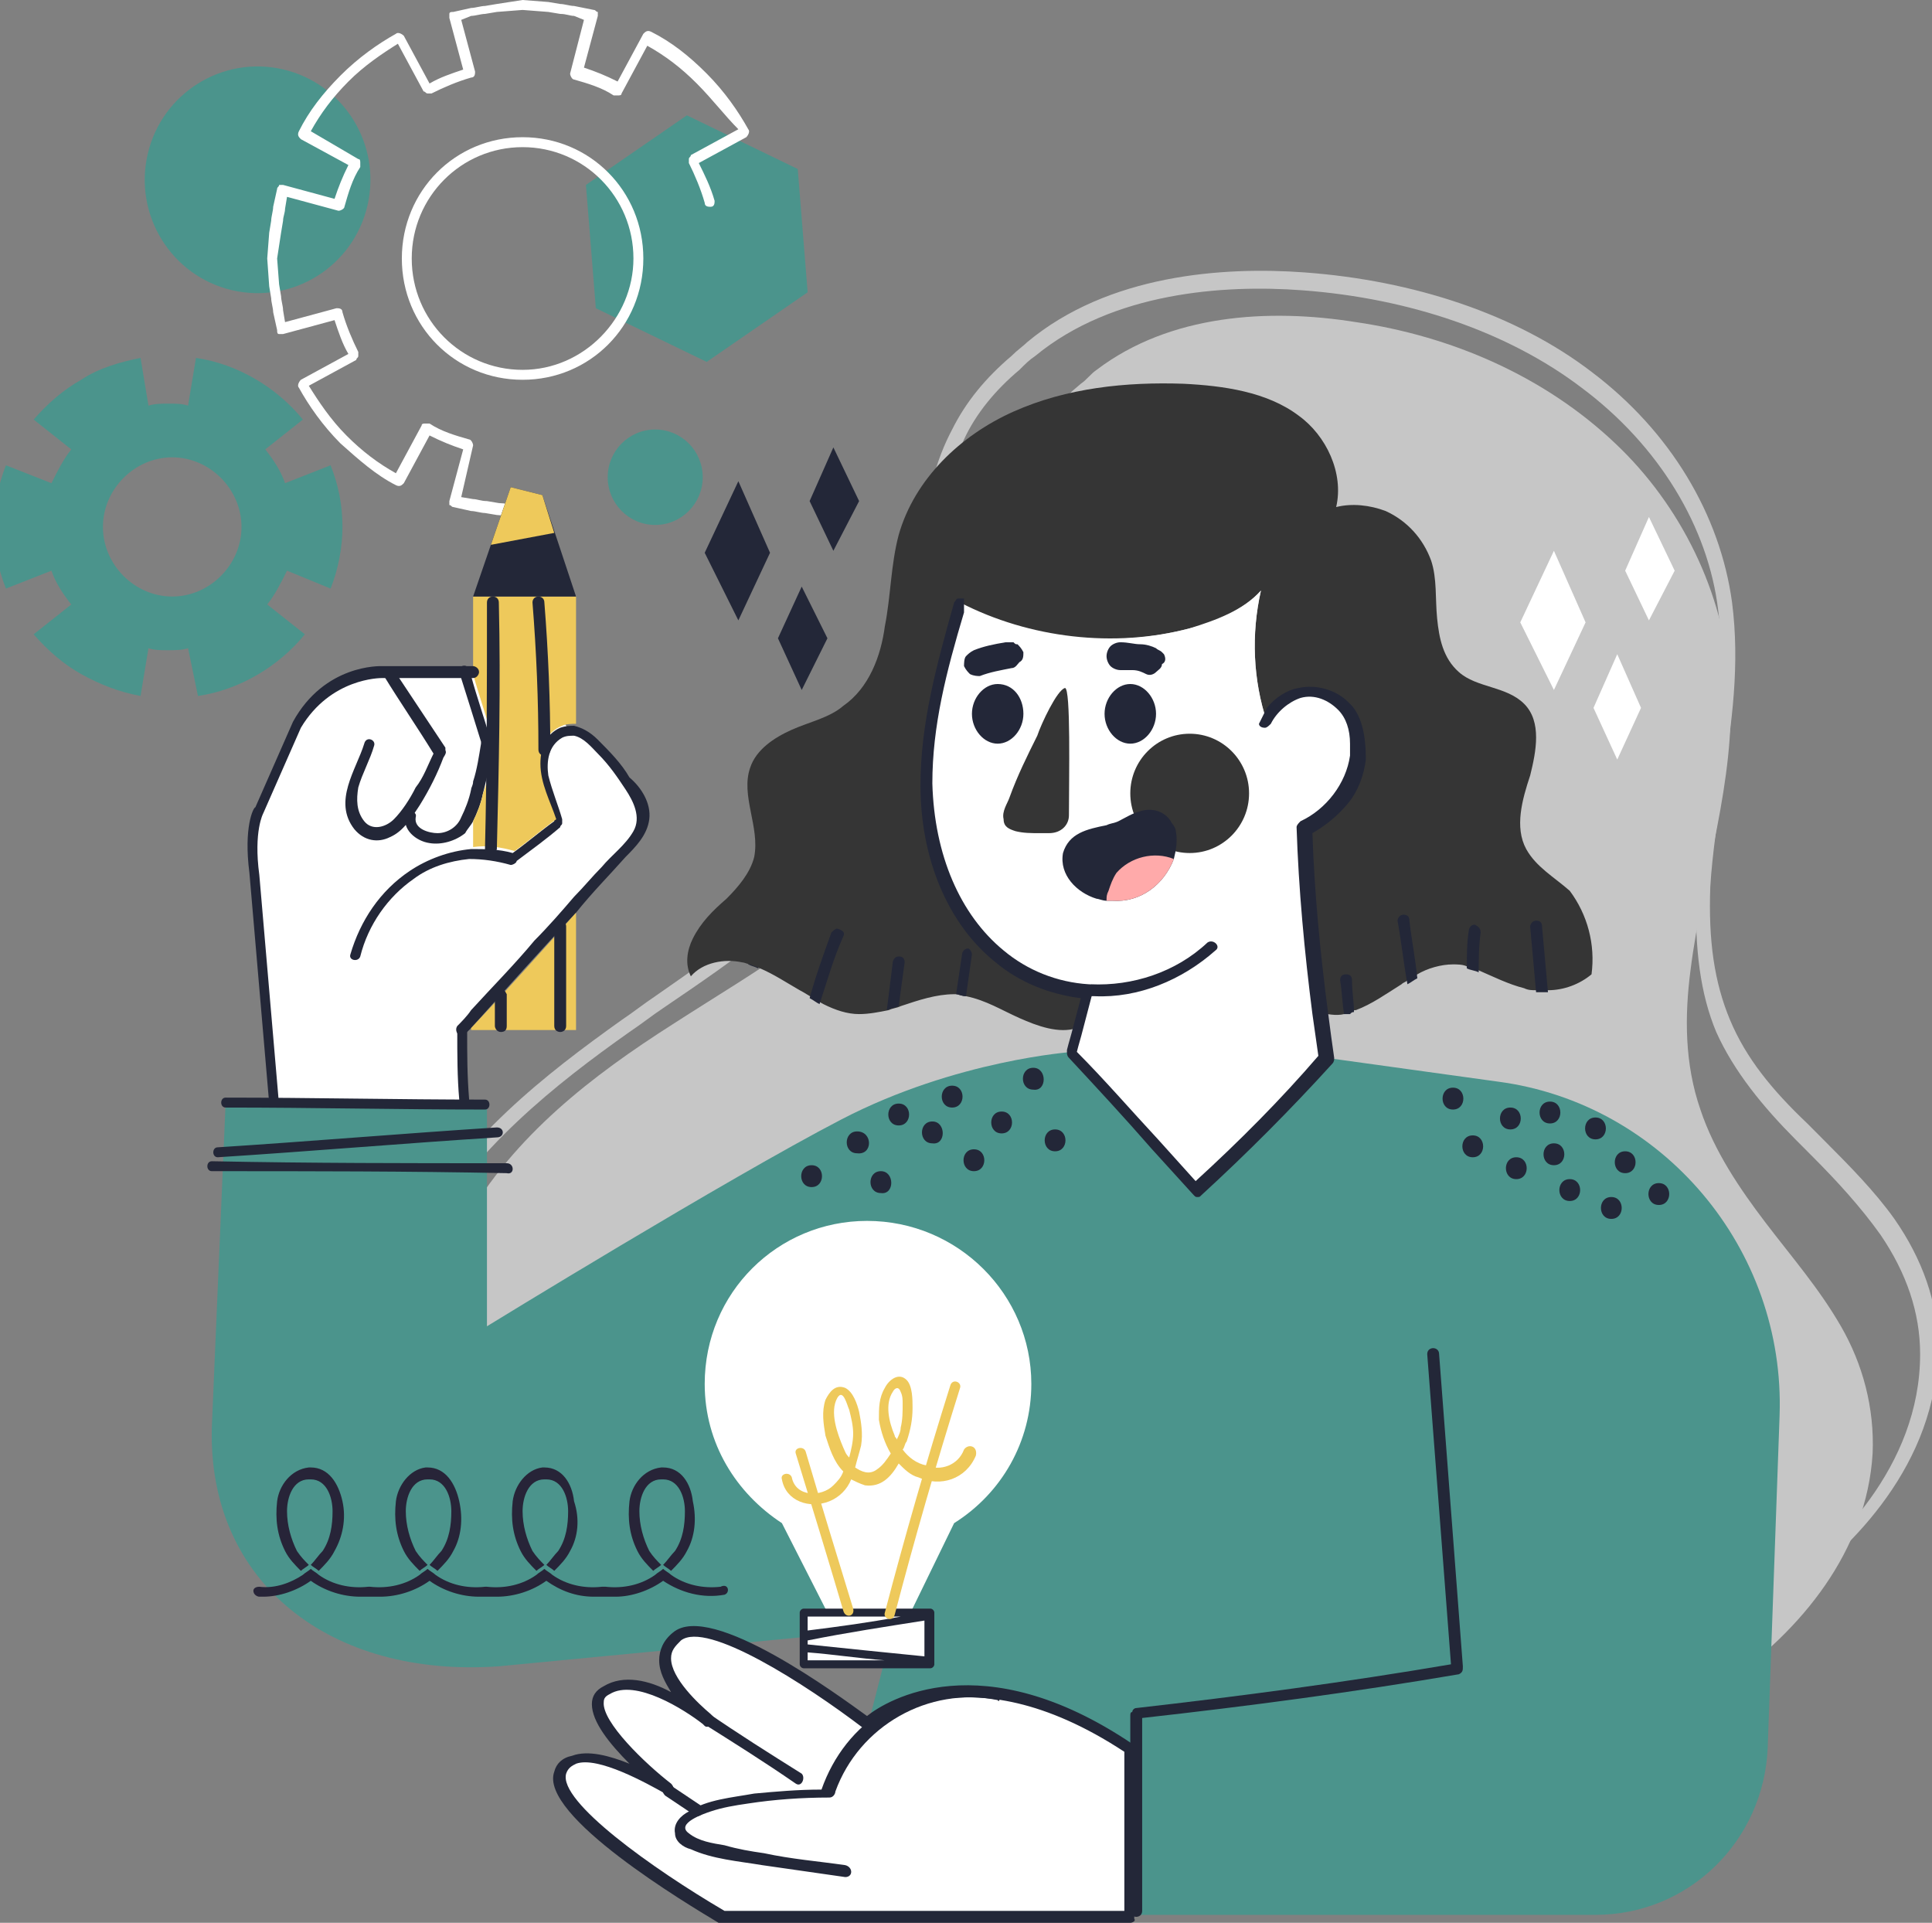 <svg width="204" height="203" viewBox="0 0 204 203" fill="none" xmlns="http://www.w3.org/2000/svg">
<rect x="0" y="0" width="204" height="203" fill="#808080" stroke="none"/>
<g clip-path="url(#clip0_18_245)">
<path d="M197.73 153.457C197.102 163.744 190.205 172.141 182.053 177.809C173.693 183.477 163.66 186.836 153.627 187.465C148.611 187.885 143.385 187.465 138.369 186.626C133.352 185.576 128.545 183.897 123.738 181.797C114.332 177.809 104.717 172.77 94.266 171.931C84.025 171.091 73.783 174.24 63.75 172.141C59.152 171.301 54.971 169.202 51.836 166.053C48.91 163.114 46.611 159.335 45.357 155.137C42.639 146.32 44.52 136.873 49.119 128.896C54.344 119.869 62.496 113.571 71.066 108.113C79.844 102.445 89.041 97.406 95.52 89.219C97.82 86.49 99.492 83.551 100.746 80.192C102 75.154 102.627 69.696 103.463 64.658C103.672 62.768 104.09 61.089 104.508 59.2C105.135 55.211 106.18 51.222 108.061 47.654C109.525 44.925 111.824 42.405 114.123 40.516C114.75 40.096 115.168 39.466 115.795 39.047C123.529 33.169 133.98 32.539 143.176 34.008C153.209 35.478 163.033 39.676 170.557 46.814C177.455 53.322 182.053 62.558 182.68 72.215C183.307 82.502 179.754 92.368 178.5 102.445C177.873 107.273 177.873 112.311 179.545 117.14C181.008 121.548 183.725 125.537 186.443 129.105C189.16 132.674 192.086 136.033 194.385 140.022C196.684 144.01 197.939 148.629 197.73 153.457Z" fill="#C6C6C6"/>
<path d="M149.656 180.958C147.357 180.958 145.057 180.748 142.758 180.538C137.951 180.118 133.143 178.858 126.664 176.969C124.783 176.339 122.693 175.709 120.811 175.08C112.66 172.351 104.09 169.622 95.311 169.622H95.103C90.504 169.622 85.906 170.251 81.307 171.091C75.246 171.931 68.975 172.98 62.705 172.351C57.48 171.721 52.881 170.041 49.119 167.102C45.775 164.373 43.057 160.805 41.385 156.816C37.832 148.629 38.668 139.182 43.475 130.155C48.701 120.289 57.688 113.361 65.631 107.693C66.885 106.853 67.93 106.013 69.184 105.174C76.709 99.925 84.652 94.467 90.086 87.12C92.176 84.391 93.848 81.452 94.894 78.093C95.52 74.734 95.73 71.165 96.147 67.807C96.357 66.127 96.566 64.238 96.566 62.558C96.775 60.669 96.984 58.78 97.402 57.1C97.82 52.272 98.865 48.493 100.537 45.344C102 42.405 104.09 39.886 106.807 37.577C107.434 36.947 108.061 36.527 108.48 36.108C117.049 28.97 129.172 28.13 137.742 28.76C149.238 29.6 160.107 33.169 168.049 39.257C176.41 45.554 181.635 54.371 182.889 63.608C183.725 70.116 182.889 76.414 181.844 82.712C181.426 86.28 180.799 90.059 180.59 93.628C180.381 99.296 181.008 103.704 182.68 107.693C184.352 111.681 187.07 115.04 190.832 118.609C191.459 119.239 192.086 119.869 192.713 120.498C195.221 123.018 197.939 125.747 200.029 128.686C202.955 132.884 204.627 137.503 204.627 142.121C204.627 154.717 195.221 163.534 189.578 167.732C181.217 174.03 170.975 178.019 159.898 179.488C156.135 180.538 152.791 180.958 149.656 180.958ZM95.311 168.362C104.299 168.362 113.078 171.091 121.23 173.82C123.111 174.45 125.201 175.08 127.082 175.709C133.352 177.599 138.16 178.648 142.967 179.278C148.402 179.908 153.627 179.698 159.061 179.068C169.93 177.599 179.963 173.61 188.115 167.522C193.549 163.534 202.746 154.927 202.746 142.961C202.746 138.552 201.283 134.354 198.566 130.365C196.475 127.426 193.967 124.697 191.459 122.178C190.832 121.548 190.205 120.918 189.578 120.289C186.234 116.93 183.098 113.151 181.217 108.952C179.545 104.964 178.918 100.135 179.127 94.257C179.336 90.479 179.963 86.7 180.381 83.131C181.217 77.043 182.262 70.536 181.426 64.448C180.381 55.631 175.156 47.024 167.004 40.936C159.271 35.058 148.82 31.489 137.533 30.649C129.172 30.02 117.467 30.859 109.316 37.577C108.689 37.997 108.27 38.417 107.643 39.047C105.135 41.146 103.045 43.665 101.791 46.394C100.328 49.543 99.283 53.112 98.865 57.73C98.656 59.41 98.238 61.299 98.029 63.188C97.82 64.868 97.611 66.757 97.611 68.436C97.193 71.795 96.984 75.364 96.357 78.723C95.311 82.082 93.639 85.231 91.34 88.17C85.697 95.727 77.754 101.185 70.02 106.433C68.766 107.273 67.721 108.113 66.467 108.952C58.734 114.411 49.955 121.338 44.73 130.785C40.131 139.392 39.295 148.419 42.639 156.186C44.312 160.175 46.82 163.534 49.955 166.053C53.508 168.782 57.898 170.461 62.705 171.091C68.766 171.721 75.037 170.881 81.098 169.831C85.697 169.202 90.295 168.362 95.103 168.362C95.103 168.362 95.103 168.362 95.311 168.362Z" fill="#C6C6C6"/>
<path d="M38.799 21.709C40.298 15.274 36.32 8.837 29.913 7.331C23.507 5.825 17.097 9.82 15.598 16.255C14.098 22.69 18.076 29.127 24.483 30.633C30.89 32.139 37.299 28.144 38.799 21.709Z" fill="#4B948C"/>
<path d="M69.184 55.421C71.955 55.421 74.201 53.165 74.201 50.383C74.201 47.6 71.955 45.344 69.184 45.344C66.414 45.344 64.168 47.6 64.168 50.383C64.168 53.165 66.414 55.421 69.184 55.421Z" fill="#4B948C"/>
<path d="M85.279 30.859L74.619 38.207L62.914 32.539L61.869 19.523L72.529 12.176L84.234 17.844L85.279 30.859Z" fill="#4B948C"/>
<path d="M34.906 62.139C35.742 60.039 36.16 57.73 36.16 55.631C36.16 53.322 35.742 51.222 34.906 49.123L30.098 51.012C29.68 49.753 28.844 48.493 28.008 47.444L31.98 44.295C29.262 40.936 25.082 38.417 20.693 37.787L19.857 42.825C19.23 42.615 18.602 42.615 17.766 42.615C17.139 42.615 16.303 42.615 15.676 42.825L14.84 37.787C12.75 38.207 10.451 38.837 8.57 40.096C6.689 41.146 5.016 42.615 3.553 44.295L7.525 47.444C6.689 48.493 6.061 49.753 5.434 51.012L0.627 49.123C-0.209 51.222 -0.627 53.532 -0.627 55.631C-0.627 57.94 -0.209 60.039 0.627 62.139L5.434 60.249C5.852 61.509 6.689 62.768 7.525 63.818L3.553 66.967C5.016 68.646 6.689 70.116 8.57 71.165C10.451 72.215 12.541 73.055 14.84 73.475L15.676 68.436C16.303 68.646 16.93 68.646 17.766 68.646C18.393 68.646 19.23 68.646 19.857 68.436L20.902 73.475C25.291 72.845 29.471 70.326 32.188 66.967L28.217 63.818C29.053 62.768 29.68 61.509 30.307 60.249L34.906 62.139ZM18.184 62.978C14.213 62.978 10.869 59.619 10.869 55.631C10.869 51.642 14.213 48.283 18.184 48.283C22.156 48.283 25.5 51.642 25.5 55.631C25.5 59.619 22.156 62.978 18.184 62.978Z" fill="#4B948C"/>
<path d="M55.18 54.581L52.463 54.371L51.209 54.161C50.791 54.161 50.164 53.951 49.746 53.951L47.865 53.532C47.656 53.532 47.656 53.322 47.447 53.322C47.447 53.112 47.447 53.112 47.447 52.902L48.91 47.444C47.656 47.024 46.611 46.604 45.357 45.974L42.639 51.012C42.43 51.222 42.221 51.432 41.803 51.222C39.713 50.173 37.832 48.493 35.951 46.814C34.07 44.925 32.607 42.825 31.561 40.936C31.352 40.726 31.561 40.306 31.77 40.096L36.787 37.367C36.16 36.318 35.742 35.058 35.324 33.798L29.889 35.268C29.68 35.268 29.68 35.268 29.471 35.268C29.262 35.268 29.262 35.058 29.262 34.848L28.844 32.959C28.844 32.539 28.635 31.909 28.635 31.489L28.426 30.23L28.217 27.291L28.426 24.561L28.635 23.302C28.635 22.882 28.844 22.252 28.844 21.832L29.262 19.943C29.262 19.733 29.471 19.733 29.471 19.523C29.68 19.523 29.68 19.523 29.889 19.523L35.324 20.993C35.742 19.733 36.16 18.684 36.787 17.424L31.77 14.695C31.561 14.485 31.352 14.275 31.561 13.855C32.607 11.756 34.07 9.867 35.951 7.977C37.832 6.088 39.922 4.618 41.803 3.569C42.012 3.359 42.43 3.569 42.639 3.779L45.357 8.817C46.402 8.187 47.656 7.767 48.91 7.347L47.447 1.889C47.447 1.679 47.447 1.679 47.447 1.469C47.447 1.26 47.656 1.26 47.865 1.26L49.746 0.84C50.164 0.84 50.791 0.63 51.209 0.63L52.463 0.42L55.18 0L57.898 0.21L59.152 0.42C59.57 0.42 60.197 0.63 60.615 0.63L62.705 1.05C62.914 1.05 62.914 1.26 63.123 1.26C63.123 1.469 63.123 1.469 63.123 1.679L61.66 7.138C62.914 7.557 63.959 7.977 65.213 8.607L67.93 3.569C68.139 3.359 68.348 3.149 68.766 3.359C70.857 4.408 72.738 5.878 74.619 7.767C76.5 9.657 77.963 11.756 79.008 13.645C79.217 13.855 79.008 14.275 78.799 14.485L73.783 17.214C74.41 18.474 75.037 19.733 75.455 21.203C75.455 21.413 75.455 21.832 75.037 21.832C74.828 21.832 74.41 21.832 74.41 21.413C73.992 19.943 73.365 18.474 72.738 17.214C72.738 17.004 72.738 17.004 72.738 16.794C72.738 16.584 72.947 16.584 72.947 16.374L77.963 13.645C76.5 12.176 75.246 10.496 73.574 8.817C71.902 7.138 70.23 5.878 68.348 4.828L65.631 9.867C65.631 10.076 65.422 10.076 65.213 10.076C65.004 10.076 65.004 10.076 64.795 10.076C63.541 9.237 62.078 8.817 60.615 8.397C60.406 8.397 60.197 7.977 60.197 7.767L61.66 2.099L60.615 1.679C60.197 1.679 59.779 1.469 59.152 1.469L57.898 1.26L55.18 1.05L52.463 1.26L51.209 1.469C50.791 1.469 50.164 1.679 49.746 1.679L48.701 2.099L50.164 7.557C50.164 7.767 50.164 8.187 49.746 8.187C48.283 8.607 46.82 9.237 45.566 9.867C45.357 9.867 45.357 9.867 45.148 9.867C44.938 9.867 44.938 9.657 44.73 9.657L42.012 4.618C40.34 5.668 38.459 6.928 36.787 8.607C35.115 10.287 33.861 11.966 32.816 13.855L37.832 16.794C38.041 16.794 38.041 17.004 38.041 17.214C38.041 17.424 38.041 17.424 38.041 17.634C37.205 18.893 36.787 20.363 36.369 21.832C36.369 22.042 35.951 22.252 35.742 22.252L30.307 20.783L30.098 22.042C30.098 22.462 29.889 22.882 29.889 23.302L29.68 24.561L29.262 27.291L29.471 30.02L29.68 31.279C29.68 31.699 29.889 32.329 29.889 32.749L30.098 34.008L35.533 32.539C35.742 32.539 36.16 32.539 36.16 32.959C36.578 34.428 37.205 35.898 37.832 37.157C37.832 37.367 37.832 37.367 37.832 37.577C37.832 37.787 37.623 37.787 37.623 37.997L32.607 40.726C33.652 42.405 34.906 44.295 36.578 45.974C38.25 47.654 39.922 48.913 41.803 49.963L44.52 44.925C44.52 44.715 44.73 44.715 44.938 44.715C45.148 44.715 45.148 44.715 45.357 44.715C46.611 45.554 48.074 45.974 49.537 46.394C49.746 46.394 49.955 46.814 49.955 47.024L48.701 52.482L49.955 52.692C50.373 52.692 50.791 52.902 51.418 52.902L52.672 53.112L55.389 53.322C55.807 53.322 56.016 53.532 56.016 53.951C55.807 54.371 55.598 54.581 55.18 54.581Z" fill="white"/>
<path d="M55.18 40.096C48.074 40.096 42.43 34.428 42.43 27.291C42.43 20.153 48.074 14.485 55.18 14.485C62.287 14.485 67.93 20.153 67.93 27.291C67.93 34.428 62.287 40.096 55.18 40.096ZM55.18 15.535C48.701 15.535 43.475 20.783 43.475 27.291C43.475 33.798 48.701 39.047 55.18 39.047C61.66 39.047 66.885 33.588 66.885 27.291C66.885 20.783 61.66 15.535 55.18 15.535Z" fill="white"/>
<path d="M66.676 88.799L48.91 109.162V116.3H29.053L26.754 90.059C26.545 88.379 26.963 86.49 27.59 85.021L30.934 77.043C32.607 73.265 36.369 70.746 40.549 70.746H50.373C54.344 70.746 57.898 73.055 59.779 76.624L59.988 77.253C59.988 77.253 63.541 76.414 67.303 84.391C68.139 85.65 67.721 87.54 66.676 88.799Z" fill="white"/>
<path d="M187.906 149.468L186.652 184.526C186.234 194.393 178.291 202.16 168.467 202.16H86.533L94.266 171.931L52.672 175.919C34.906 177.179 21.947 167.102 22.365 150.728L23.828 116.3H51.418V140.022C51.418 140.022 76.709 124.487 88.832 118.189C100.955 111.891 113.287 111.052 113.287 111.052C117.676 115.88 122.066 120.708 126.455 125.537C131.262 121.128 135.861 116.51 140.041 111.681L158.225 114.201C175.574 116.51 188.533 131.835 187.906 149.468Z" fill="#4B948C"/>
<path d="M81.725 97.826C81.098 99.296 80.471 100.765 80.053 102.235C79.635 102.025 79.426 102.025 79.008 101.815C79.635 100.345 80.053 98.876 80.68 97.406C80.889 97.197 81.098 96.987 81.307 96.987C81.516 97.197 81.725 97.616 81.725 97.826Z" fill="#232738"/>
<path d="M154.463 175.919C153.627 165.003 152.791 153.877 151.955 142.961C151.955 142.121 150.701 142.121 150.701 142.961C151.537 153.877 152.373 164.793 153.209 175.709C142.131 177.599 131.053 179.068 119.975 180.328C119.766 180.328 119.557 180.538 119.557 180.748C119.348 180.748 119.348 180.958 119.348 181.168V201.74C119.348 202.58 120.602 202.58 120.602 201.74V181.377C131.889 180.118 142.967 178.648 154.045 176.759C154.463 176.549 154.463 176.339 154.463 175.919Z" fill="#232738"/>
<path d="M99.701 131.625C100.119 130.995 99.074 130.365 98.656 130.995C97.402 133.514 96.147 135.823 95.103 138.342C94.057 140.652 92.803 142.751 91.758 145.06C90.922 147.159 90.086 149.468 90.086 151.778C90.086 154.297 90.504 156.606 91.549 158.915C92.594 161.434 94.057 163.953 95.52 166.263C95.939 166.892 96.984 166.263 96.566 165.633C94.057 161.644 91.549 157.446 91.34 152.617C91.131 147.789 93.848 143.591 95.939 139.392C96.984 136.873 98.238 134.144 99.701 131.625Z" fill="#232738"/>
<path d="M68.557 86.49C68.348 88.17 67.094 89.429 66.049 90.479C64.377 92.368 62.496 94.257 60.824 96.357C57.062 100.345 53.508 104.334 49.746 108.533C49.537 108.743 49.328 108.952 49.119 109.162C48.701 109.792 47.865 108.952 48.283 108.323C48.701 107.903 49.328 107.273 49.746 106.643C52.045 104.124 54.344 101.815 56.434 99.296C57.898 97.826 59.361 96.147 60.615 94.677C61.66 93.628 62.496 92.578 63.541 91.528C64.586 90.269 66.049 89.219 66.885 87.75C67.721 86.28 66.885 84.601 66.049 83.341C65.213 82.082 64.377 80.822 63.123 79.563C62.496 78.933 61.66 77.883 60.615 77.673C60.197 77.673 59.779 77.673 59.361 77.883C57.898 78.723 57.688 80.402 57.898 81.872C58.316 83.551 58.943 85.021 59.361 86.49C59.361 86.7 59.361 86.91 59.361 86.91C59.361 87.12 59.152 87.12 59.152 87.33C57.688 88.59 56.225 89.639 54.553 90.899C54.553 91.109 54.135 91.319 53.926 91.319C52.463 90.899 51 90.689 49.537 90.689C47.447 90.899 45.357 91.528 43.684 92.788C40.967 94.677 38.877 97.616 38.041 100.975C37.832 101.605 36.787 101.395 36.996 100.765C38.041 97.197 40.131 94.048 43.266 91.948C45.148 90.689 47.447 89.849 49.746 89.639C51.209 89.639 52.672 89.639 54.135 90.059C55.598 89.009 57.062 87.75 58.525 86.7C57.898 84.811 56.852 82.921 56.852 80.822C56.852 79.143 57.688 77.463 59.152 76.834C59.779 76.624 60.197 76.624 60.615 76.624C61.451 76.834 62.287 77.253 63.123 78.093C64.377 79.353 65.631 80.612 66.467 82.082C67.721 83.131 68.766 84.811 68.557 86.49Z" fill="#232738"/>
<path d="M47.029 79.143V78.933L41.594 70.746C41.176 70.116 40.131 70.746 40.549 71.375C42.221 74.104 44.102 76.834 45.775 79.563C45.148 80.822 44.73 82.082 43.894 83.131C43.266 84.391 42.43 85.65 41.594 86.49C40.758 87.33 39.295 87.75 38.459 86.7C37.623 85.65 37.623 84.391 37.832 83.131C38.25 81.662 39.086 80.192 39.504 78.723C39.713 78.093 38.668 77.673 38.459 78.513C37.623 81.242 35.115 84.601 37.414 87.54C38.459 88.799 39.922 89.009 41.176 88.379C42.639 87.75 43.475 86.28 44.312 85.021C45.357 83.341 46.193 81.662 46.82 79.982C47.238 79.353 47.029 79.353 47.029 79.143Z" fill="#232738"/>
<path d="M52.045 78.513C51.836 80.402 51.418 82.082 51 83.761C50.791 84.811 50.373 85.86 49.955 86.7C49.746 87.12 49.328 87.54 49.119 87.96C48.074 88.799 46.611 89.219 45.357 89.009C43.894 88.799 42.43 87.54 42.848 86.07C43.057 85.441 44.102 85.65 43.894 86.28C43.684 87.54 45.357 87.96 46.193 87.96C47.238 87.96 48.283 87.33 48.701 86.28C49.119 85.441 49.537 84.391 49.746 83.341C49.746 83.131 49.955 82.921 49.955 82.502C50.373 81.242 50.582 79.772 50.791 78.513C50.791 78.513 50.791 78.513 50.791 78.303L49.746 74.944L48.492 70.956C48.283 70.326 49.328 69.906 49.537 70.746C49.537 70.956 49.746 71.165 49.746 71.375C50.373 73.685 51.209 75.994 51.836 78.303C52.045 78.303 52.045 78.513 52.045 78.513Z" fill="#232738"/>
<path d="M60.824 62.978V76.414C60.406 76.414 59.779 76.414 59.361 76.624C57.688 77.253 57.062 78.933 57.062 80.612C57.062 82.712 58.107 84.601 58.734 86.49C57.27 87.54 55.807 88.799 54.344 89.849C52.881 89.429 51.418 89.219 49.955 89.429V86.7C50.373 85.86 50.791 84.811 51 83.761C51.627 82.082 52.045 80.402 52.045 78.513C52.045 78.513 52.045 78.303 52.045 78.093C51.418 75.784 50.582 73.475 49.955 71.165V62.978H60.824Z" fill="#EEC95B"/>
<path d="M60.824 96.357V108.743H49.746V108.533C53.508 104.544 57.27 100.345 60.824 96.357Z" fill="#EEC95B"/>
<path d="M49.955 62.978L53.926 51.432L57.27 52.272L60.824 62.978H49.955Z" fill="#232738"/>
<path d="M51.836 57.52L58.525 56.261L57.27 52.272L53.926 51.432L51.836 57.52Z" fill="#EEC95B"/>
<path d="M52.672 63.608C52.672 62.768 51.418 62.768 51.418 63.608C51.418 72.215 51.418 81.032 51.209 89.639C51.209 90.479 52.254 90.479 52.463 89.639C52.672 81.032 52.881 72.425 52.672 63.608Z" fill="#232738"/>
<path d="M57.48 63.608C57.48 62.768 56.225 62.768 56.225 63.608C56.644 68.856 56.852 73.894 56.852 79.143C56.852 79.982 58.107 79.982 58.107 79.143C58.107 74.105 57.898 68.856 57.48 63.608Z" fill="#232738"/>
<path d="M52.881 104.334C52.463 104.334 52.254 104.544 52.254 104.964C52.254 106.013 52.254 107.273 52.254 108.323C52.254 108.533 52.463 108.952 52.881 108.952C53.299 108.952 53.508 108.743 53.508 108.323C53.508 107.273 53.508 106.013 53.508 104.964C53.299 104.544 53.09 104.334 52.881 104.334Z" fill="#232738"/>
<path d="M58.525 97.826C58.525 101.395 58.525 104.754 58.525 108.323C58.525 109.162 59.779 109.162 59.779 108.323C59.779 104.754 59.779 101.395 59.779 97.826C59.779 96.987 58.734 96.987 58.525 97.826Z" fill="#232738"/>
<path d="M119.348 184.526V202.37H76.291C76.291 202.37 57.688 191.664 59.361 187.255C61.033 182.847 70.857 188.935 70.857 188.935C70.857 188.935 60.406 180.748 64.168 178.438C67.93 176.129 74.828 181.587 74.828 181.587C74.828 181.587 67.512 175.919 71.484 172.561C75.455 169.202 91.549 181.797 91.549 181.797C91.549 181.797 101.582 172.77 119.348 184.526Z" fill="white"/>
<path d="M119.348 203H76.291C76.082 203 76.082 203 75.873 203C72.738 201.111 56.852 191.664 58.525 187.046C58.734 186.206 59.361 185.576 60.406 185.366C62.078 184.736 64.377 185.366 66.467 186.206C64.377 184.107 62.496 181.797 62.496 179.908C62.496 179.068 62.914 178.438 63.75 178.019C65.84 176.759 68.557 177.389 70.857 178.648C70.23 177.599 69.603 176.549 69.603 175.29C69.603 174.24 70.02 173.19 71.066 172.351C75.037 168.992 88.623 179.068 91.549 181.168C93.639 179.488 103.672 173.4 119.557 184.107C119.766 184.316 119.766 184.526 119.766 184.736V202.58C119.975 202.79 119.557 203 119.348 203ZM76.5 201.74H118.721V184.946C101.791 173.82 92.385 182.217 91.967 182.427C91.758 182.637 91.34 182.637 91.131 182.427C85.07 177.809 74.619 171.091 71.902 173.19C71.275 173.82 70.857 174.24 70.857 175.08C70.857 177.179 73.783 179.908 75.037 180.958L75.246 181.168C75.455 181.377 75.664 181.797 75.246 182.007C75.037 182.217 74.619 182.427 74.41 182.217C74.41 182.217 74.41 182.217 74.201 182.007C72.32 180.538 67.094 177.179 64.377 178.858C63.959 179.068 63.75 179.278 63.75 179.698C63.541 181.797 68.139 186.206 70.857 188.305C71.066 188.515 71.275 188.935 71.066 189.145C70.857 189.355 70.439 189.565 70.23 189.355C68.348 188.305 63.123 185.366 60.824 186.206C60.406 186.416 59.988 186.626 59.779 187.255C58.943 190.194 68.975 197.332 76.5 201.74Z" fill="#232738"/>
<path d="M105.135 178.648C101.164 177.809 96.775 178.438 93.43 180.538C90.295 182.427 87.996 185.366 86.742 188.935C84.234 188.935 81.934 189.145 79.635 189.355C77.336 189.775 74.619 189.985 72.738 191.244C71.902 191.664 71.066 192.504 71.275 193.553C71.275 194.393 72.111 195.023 72.947 195.233C75.246 196.282 77.963 196.492 80.471 196.912C83.397 197.332 86.324 197.752 89.25 198.172C90.086 198.172 90.086 197.122 89.25 196.912C86.324 196.492 83.607 196.282 80.68 195.653C79.217 195.443 77.963 195.233 76.5 194.813C75.246 194.603 73.783 194.393 72.738 193.553C71.275 192.504 74.41 191.454 75.037 191.244C76.291 190.824 77.545 190.614 79.008 190.404C81.725 189.985 84.652 189.775 87.578 189.775C87.996 189.775 88.205 189.355 88.205 189.145C90.713 182.217 98.029 178.019 105.344 179.488C105.553 179.908 105.762 178.858 105.135 178.648Z" fill="#232738"/>
<path d="M84.652 187.255C81.307 185.156 77.963 183.057 74.619 180.748C73.992 180.328 73.365 181.377 73.992 181.797C77.336 183.897 80.68 185.996 84.025 188.305C84.652 188.725 85.07 187.675 84.652 187.255Z" fill="#232738"/>
<path d="M73.992 190.614L70.857 188.515C70.648 188.305 70.23 188.515 70.02 188.725C69.811 188.935 70.02 189.355 70.23 189.565L73.365 191.664C73.574 191.874 73.992 191.664 74.201 191.454C74.201 191.034 74.201 190.824 73.992 190.614Z" fill="#232738"/>
<path d="M163.66 116.3C162.197 116.3 162.197 118.609 163.66 118.609C165.123 118.609 165.123 116.3 163.66 116.3Z" fill="#232738"/>
<path d="M159.48 116.93C158.016 116.93 158.016 119.239 159.48 119.239C160.943 119.239 160.943 116.93 159.48 116.93Z" fill="#232738"/>
<path d="M160.107 122.178C158.643 122.178 158.643 124.487 160.107 124.487C161.57 124.487 161.57 122.178 160.107 122.178Z" fill="#232738"/>
<path d="M165.75 124.487C164.287 124.487 164.287 126.796 165.75 126.796C167.213 126.796 167.213 124.487 165.75 124.487Z" fill="#232738"/>
<path d="M164.078 120.708C162.615 120.708 162.615 123.018 164.078 123.018C165.541 123.018 165.541 120.708 164.078 120.708Z" fill="#232738"/>
<path d="M171.602 121.548C170.139 121.548 170.139 123.857 171.602 123.857C173.066 123.857 173.066 121.548 171.602 121.548Z" fill="#232738"/>
<path d="M175.156 124.907C173.693 124.907 173.693 127.216 175.156 127.216C176.619 127.216 176.619 124.907 175.156 124.907Z" fill="#232738"/>
<path d="M168.467 117.979C167.004 117.979 167.004 120.289 168.467 120.289C169.93 120.289 169.93 117.979 168.467 117.979Z" fill="#232738"/>
<path d="M170.139 126.376C168.676 126.376 168.676 128.686 170.139 128.686C171.602 128.686 171.602 126.376 170.139 126.376Z" fill="#232738"/>
<path d="M155.508 119.869C154.045 119.869 154.045 122.178 155.508 122.178C156.971 122.178 156.971 119.869 155.508 119.869Z" fill="#232738"/>
<path d="M153.418 114.83C151.955 114.83 151.955 117.14 153.418 117.14C154.881 117.14 154.881 114.83 153.418 114.83Z" fill="#232738"/>
<path d="M94.893 116.51C93.43 116.51 93.43 118.819 94.893 118.819C96.357 118.819 96.357 116.51 94.893 116.51Z" fill="#232738"/>
<path d="M100.537 114.62C99.074 114.62 99.074 116.93 100.537 116.93C102 116.93 102 114.62 100.537 114.62Z" fill="#232738"/>
<path d="M98.447 118.399C96.984 118.399 96.984 120.708 98.447 120.708C99.91 120.918 99.91 118.399 98.447 118.399Z" fill="#232738"/>
<path d="M105.762 117.35C104.299 117.35 104.299 119.659 105.762 119.659C107.225 119.659 107.225 117.35 105.762 117.35Z" fill="#232738"/>
<path d="M109.107 112.731C107.643 112.731 107.643 115.04 109.107 115.04C110.57 115.25 110.57 112.731 109.107 112.731Z" fill="#232738"/>
<path d="M111.406 119.239C109.943 119.239 109.943 121.548 111.406 121.548C112.869 121.548 112.869 119.239 111.406 119.239Z" fill="#232738"/>
<path d="M102.836 121.338C101.373 121.338 101.373 123.647 102.836 123.647C104.299 123.647 104.299 121.338 102.836 121.338Z" fill="#232738"/>
<path d="M93.012 123.647C91.549 123.647 91.549 125.957 93.012 125.957C94.475 126.166 94.475 123.647 93.012 123.647Z" fill="#232738"/>
<path d="M90.504 119.449C89.041 119.449 89.041 121.758 90.504 121.758C92.176 121.968 92.176 119.449 90.504 119.449Z" fill="#232738"/>
<path d="M85.697 123.018C84.234 123.018 84.234 125.327 85.697 125.327C87.16 125.327 87.16 123.018 85.697 123.018Z" fill="#232738"/>
<path d="M49.328 108.952C49.328 108.323 48.283 108.323 48.283 108.952C48.283 111.262 48.283 113.781 48.492 116.09C48.492 116.72 49.537 116.72 49.537 116.09C49.328 113.571 49.328 111.262 49.328 108.952Z" fill="#232738"/>
<path d="M29.053 116.93C28.844 116.93 28.635 116.72 28.426 116.51L26.336 92.158C25.709 87.33 26.754 85.231 26.963 85.231L30.934 76.204C34.279 70.116 40.131 70.326 40.34 70.326H49.955C50.164 70.326 50.582 70.536 50.582 70.956C50.582 71.165 50.373 71.585 49.955 71.585H40.34C40.131 71.585 34.906 71.585 31.77 76.834L27.799 85.86C27.799 85.86 26.754 87.75 27.381 92.368L29.471 116.72C29.471 116.51 29.262 116.93 29.053 116.93Z" fill="#232738"/>
<path d="M51.209 116.09C42.012 116.09 32.816 115.88 23.828 115.88C23.201 115.88 23.201 116.93 23.828 116.93C33.025 116.93 42.221 117.14 51.209 117.14C51.836 117.14 51.836 116.09 51.209 116.09Z" fill="#232738"/>
<path d="M52.463 119.029C42.639 119.659 32.816 120.498 22.992 121.128C22.365 121.128 22.365 122.178 22.992 122.178C32.816 121.548 42.639 120.708 52.463 120.079C53.299 120.079 53.299 119.029 52.463 119.029Z" fill="#232738"/>
<path d="M53.508 122.808C43.057 122.808 32.816 122.808 22.365 122.598C21.738 122.598 21.738 123.647 22.365 123.647C32.816 123.647 43.057 123.647 53.508 123.857C54.344 124.067 54.344 122.808 53.508 122.808Z" fill="#232738"/>
<path d="M168.049 102.865C166.795 103.914 165.123 104.544 163.451 104.544C163.033 104.544 162.615 104.544 162.197 104.544C161.779 104.544 161.361 104.544 160.943 104.334C159.27 103.914 157.598 103.074 156.135 102.445C155.717 102.235 155.299 102.235 154.881 102.025C154.463 101.815 153.836 101.815 153.418 101.815C152.164 101.815 150.701 102.235 149.656 102.865C149.238 103.074 149.029 103.284 148.611 103.494C148.402 103.704 148.193 103.704 147.984 103.914C146.311 104.964 144.848 106.013 143.176 106.643C142.967 106.643 142.967 106.643 142.758 106.853C142.34 107.063 142.131 107.063 141.922 107.063C141.086 107.273 140.041 107.063 139.205 106.853C138.369 100.345 137.742 93.838 137.533 87.12C140.459 85.86 142.758 82.921 143.176 79.772C143.385 77.883 143.176 75.784 141.922 74.314C140.877 73.055 138.996 72.635 137.324 73.055C135.861 73.475 134.398 74.734 133.77 76.204C132.307 71.795 132.098 66.967 133.143 62.349C131.262 64.448 128.336 65.707 125.619 66.337C117.676 68.436 108.898 67.597 101.582 63.818H101.373C99.492 70.116 97.82 76.414 97.82 82.921C97.82 89.639 100.328 96.777 105.553 100.975C108.27 103.074 111.615 104.334 114.959 104.544C114.959 104.754 114.959 104.964 114.75 105.174C114.332 106.223 114.123 107.483 113.705 108.533C111.824 109.162 109.525 108.323 107.643 107.483C105.762 106.643 104.09 105.594 102 105.174C101.582 105.174 101.164 104.964 100.955 104.964H100.746C98.865 104.964 96.984 105.594 95.103 106.223C94.684 106.433 94.266 106.433 93.848 106.643C92.803 106.853 91.758 107.063 90.713 107.063C89.459 107.063 88.205 106.643 86.951 106.013C86.533 105.804 86.324 105.594 85.906 105.384C85.488 105.174 84.861 104.754 84.443 104.544C82.98 103.704 81.725 102.865 80.262 102.235C79.844 102.025 79.635 102.025 79.217 101.815C79.008 101.815 78.59 101.605 78.381 101.605C76.5 101.185 74.201 101.605 72.947 103.074C72.32 101.815 72.529 100.345 73.156 99.086C73.992 97.406 75.246 96.147 76.709 94.887C77.963 93.628 79.217 92.158 79.635 90.479C80.262 87.33 78.172 83.971 79.217 81.032C79.844 79.143 81.725 77.883 83.607 77.043C85.488 76.204 87.578 75.784 89.041 74.524C91.758 72.635 93.012 69.276 93.43 66.127C94.057 62.978 94.057 59.62 94.893 56.471C96.566 50.593 101.373 45.974 107.016 43.455C112.66 40.936 118.93 40.306 124.992 40.516C129.172 40.726 133.77 41.356 137.115 43.875C140.041 45.974 141.922 49.963 141.086 53.532C142.758 53.112 144.639 53.322 146.311 53.951C148.611 55.001 150.283 56.89 151.119 59.2C151.746 61.089 151.537 63.188 151.746 65.287C151.955 67.387 152.373 69.486 154.045 70.956C155.926 72.635 159.061 72.425 160.943 74.314C162.824 76.204 162.197 79.353 161.57 81.872C160.734 84.391 159.898 87.33 161.152 89.639C162.197 91.528 164.078 92.578 165.75 94.048C167.631 96.567 168.467 99.716 168.049 102.865Z" fill="#353535"/>
<path d="M143.176 79.772C142.549 82.921 140.459 85.86 137.533 87.12C137.742 93.628 138.16 100.345 139.205 106.853C139.414 108.323 139.623 110.002 139.832 111.472C135.652 116.3 131.053 121.128 126.246 125.327C121.857 120.498 117.467 115.67 113.078 110.842C113.287 110.002 113.496 109.162 113.914 108.323C114.332 107.063 114.75 105.594 114.959 104.334C111.615 104.124 108.27 102.865 105.553 100.765C100.328 96.567 97.82 89.429 97.82 82.712C97.82 76.204 99.492 69.906 101.373 63.608C108.689 67.387 117.676 68.436 125.619 66.337C128.336 65.497 131.262 64.448 133.143 62.349C132.098 66.967 132.307 71.795 133.77 76.204C134.398 74.734 135.861 73.475 137.533 73.265C139.205 72.845 140.877 73.475 142.131 74.524C143.176 75.784 143.594 77.883 143.176 79.772Z" fill="white"/>
<path d="M142.34 74.105C141.086 72.845 138.996 72.215 137.115 72.635C135.861 72.845 134.607 73.685 133.77 74.734L132.934 76.414C132.934 76.624 133.143 76.834 133.561 76.834C133.77 76.834 133.98 76.624 134.189 76.414C134.816 75.154 136.07 74.104 137.324 73.685C138.787 73.265 140.25 73.894 141.295 74.944C142.131 75.784 142.549 77.043 142.549 78.513C142.549 78.933 142.549 79.353 142.549 79.772C142.131 82.712 140.041 85.441 137.324 86.7C137.115 86.91 136.906 87.12 136.906 87.33C137.115 93.838 137.742 100.555 138.578 107.063C138.787 108.533 138.996 110.002 139.205 111.472C135.234 116.09 130.844 120.498 126.246 124.697L122.275 120.289C119.348 117.14 116.631 113.991 113.705 111.052C113.914 110.212 114.123 109.582 114.332 108.743L115.377 104.754C115.377 104.544 115.377 104.334 115.377 104.124C115.168 103.914 115.168 103.914 114.959 103.914C111.615 103.704 108.48 102.445 105.971 100.345C101.373 96.567 98.656 90.269 98.447 82.712C98.447 76.624 99.91 70.956 101.791 64.658V63.188C101.582 63.188 101.373 63.188 101.164 63.188C100.955 63.188 100.955 63.398 100.746 63.608C98.865 70.326 97.193 76.414 97.193 82.921C97.193 90.689 100.119 97.616 105.135 101.605C107.643 103.704 110.779 104.964 114.123 105.384L113.287 108.533C113.078 109.372 112.869 110.002 112.66 110.842V111.052C112.66 111.262 112.66 111.472 112.869 111.681C115.795 114.83 118.721 117.979 121.648 121.338L126.037 126.166C126.246 126.376 126.246 126.376 126.455 126.376C126.664 126.376 126.664 126.376 126.873 126.166C131.68 121.758 136.279 117.14 140.668 112.311C140.877 112.101 140.877 111.891 140.877 111.681C140.668 110.212 140.459 108.743 140.25 107.063C139.414 100.765 138.787 94.257 138.578 87.96C140.041 87.12 141.295 86.07 142.34 84.811C143.385 83.551 144.012 81.872 144.221 80.192C144.221 77.673 143.803 75.364 142.34 74.105Z" fill="#232738"/>
<path d="M114.75 105.174C114.959 105.174 115.377 105.174 115.586 105.174C120.184 105.384 124.783 103.494 128.336 100.345C128.963 99.925 128.127 99.086 127.5 99.506C124.156 102.655 119.557 104.124 115.168 103.914L114.75 105.174Z" fill="#232738"/>
<path d="M89.041 98.876C87.996 101.185 87.369 103.494 86.533 106.013C86.115 105.804 85.906 105.594 85.488 105.384C86.115 103.074 86.951 100.765 87.787 98.456C87.996 98.246 88.205 98.036 88.414 98.036C89.041 98.246 89.25 98.456 89.041 98.876Z" fill="#232738"/>
<path d="M95.52 101.605C95.311 103.074 95.103 104.754 94.893 106.223C94.475 106.433 94.057 106.433 93.639 106.643C93.848 104.964 94.057 103.284 94.266 101.605C94.266 101.395 94.475 100.975 94.893 100.975C95.311 100.975 95.52 101.185 95.52 101.605Z" fill="#232738"/>
<path d="M102.627 100.765C102.418 102.235 102.209 103.704 102 105.174C101.582 105.174 101.164 104.964 100.955 104.964C101.164 103.494 101.373 102.235 101.582 100.765C101.582 100.555 101.791 100.135 102.209 100.135C102.418 100.135 102.627 100.555 102.627 100.765Z" fill="#232738"/>
<path d="M142.967 106.853C142.758 106.853 142.758 106.853 142.549 107.063C142.34 107.063 142.131 107.063 141.922 107.063C141.713 105.804 141.713 104.754 141.504 103.494C141.504 103.074 141.713 102.865 142.131 102.865C142.549 102.865 142.758 103.074 142.758 103.494C142.758 104.754 142.967 105.804 142.967 106.853Z" fill="#232738"/>
<path d="M149.656 103.284C149.238 103.494 149.029 103.704 148.611 103.914C148.193 101.605 147.984 99.506 147.566 97.197C147.566 96.987 147.775 96.567 148.193 96.567C148.611 96.567 148.82 96.777 148.82 97.197C149.029 99.086 149.447 101.185 149.656 103.284Z" fill="#232738"/>
<path d="M156.344 98.456C156.135 99.926 156.135 101.395 156.135 102.655C155.717 102.445 155.299 102.445 154.881 102.235C154.881 100.975 154.881 99.506 155.09 98.246C155.09 98.036 155.299 97.616 155.717 97.616C156.135 97.826 156.344 98.036 156.344 98.456Z" fill="#232738"/>
<path d="M163.451 104.754C163.033 104.754 162.615 104.754 162.197 104.754C161.988 102.445 161.779 100.135 161.57 97.826C161.57 97.616 161.779 97.197 162.197 97.197C162.615 97.197 162.824 97.406 162.824 97.826C163.033 100.135 163.242 102.445 163.451 104.754Z" fill="#232738"/>
<path d="M112.869 86.07C112.869 87.12 112.033 87.96 110.779 87.96C110.361 87.96 110.152 87.96 109.734 87.96C108.898 87.96 108.061 87.96 107.225 87.75C106.598 87.54 105.971 87.33 105.971 86.49C105.762 85.65 106.389 84.811 106.598 84.181C107.434 81.872 108.48 79.772 109.525 77.673C109.943 76.414 111.615 72.845 112.451 72.635C113.078 72.635 112.869 82.082 112.869 86.07Z" fill="#353535"/>
<path d="M125.619 90.059C129.082 90.059 131.889 87.239 131.889 83.761C131.889 80.283 129.082 77.463 125.619 77.463C122.156 77.463 119.348 80.283 119.348 83.761C119.348 87.239 122.156 90.059 125.619 90.059Z" fill="#353535"/>
<path d="M123.947 90.689C123.947 90.899 123.947 90.899 123.947 90.689C122.902 93.418 120.393 95.307 117.467 95.097C117.258 95.097 117.049 95.097 116.84 95.097C116.422 95.097 116.004 94.887 115.795 94.887C113.705 94.257 111.824 92.368 112.242 90.059C112.869 87.96 114.75 87.54 116.84 87.12C117.258 86.91 117.676 86.91 118.094 86.7C118.93 86.28 119.557 85.86 120.393 85.65C121.648 85.231 123.111 85.65 123.738 86.91C123.947 87.12 124.156 87.54 124.156 87.75C124.365 88.799 124.156 89.849 123.947 90.689Z" fill="#232738"/>
<path d="M123.947 90.689C123.947 90.899 123.947 90.899 123.947 90.689C122.902 93.418 120.393 95.307 117.467 95.097C117.258 95.097 117.049 95.097 116.84 95.097C116.84 94.677 116.84 94.467 117.049 94.048C117.258 93.418 117.467 92.788 117.885 92.158C119.348 90.479 121.857 89.849 123.947 90.689Z" fill="#FFAAAA"/>
<path d="M108.061 75.364C108.061 77.043 106.807 78.513 105.344 78.513C103.881 78.513 102.627 77.043 102.627 75.364C102.627 73.685 103.881 72.215 105.344 72.215C107.016 72.215 108.061 73.685 108.061 75.364Z" fill="#232738"/>
<path d="M122.066 75.364C122.066 77.043 120.811 78.513 119.348 78.513C117.885 78.513 116.631 77.043 116.631 75.364C116.631 73.685 117.885 72.215 119.348 72.215C120.811 72.215 122.066 73.685 122.066 75.364Z" fill="#232738"/>
<path d="M108.061 68.856C107.852 68.436 107.643 68.227 107.434 68.017C107.225 68.017 107.225 68.017 107.016 67.807C106.807 67.807 106.598 67.807 106.18 67.807C104.926 68.017 103.881 68.227 102.836 68.646C102.418 68.856 102.209 69.066 102 69.276C101.791 69.486 101.791 70.116 101.791 70.326C102 70.746 102.209 70.956 102.418 71.165C102.836 71.375 103.254 71.375 103.463 71.375C104.508 70.956 105.762 70.746 106.807 70.536C107.225 70.536 107.434 70.116 107.643 69.906C108.061 69.696 108.061 69.276 108.061 68.856Z" fill="#232738"/>
<path d="M122.902 69.066L122.693 68.856C122.484 68.646 122.275 68.646 122.066 68.436C121.648 68.227 121.02 68.017 120.393 68.017C119.766 68.017 119.139 67.807 118.303 67.807C117.885 67.807 117.467 68.017 117.258 68.227C117.049 68.436 116.84 68.856 116.84 69.276C116.84 69.696 117.049 70.116 117.258 70.326C117.467 70.536 117.885 70.746 118.303 70.746C118.721 70.746 119.139 70.746 119.557 70.746C120.184 70.746 120.602 70.956 121.02 71.165C121.439 71.375 121.857 71.165 122.066 70.956C122.275 70.746 122.693 70.536 122.693 70.116C123.111 69.906 123.111 69.486 122.902 69.066Z" fill="#232738"/>
<path d="M108.898 146.11C108.898 152.198 105.762 157.656 100.746 160.805L96.147 170.251H87.369L82.561 160.805C77.754 157.656 74.41 152.407 74.41 146.11C74.41 136.453 82.143 128.896 91.549 128.896C101.164 128.896 108.898 136.663 108.898 146.11Z" fill="white"/>
<path d="M98.029 170.251H84.652V175.709H98.029V170.251Z" fill="white"/>
<path d="M98.238 169.831H84.861C84.652 169.831 84.443 170.041 84.443 170.251V175.709C84.443 175.919 84.652 176.129 84.861 176.129H98.238C98.447 176.129 98.656 175.919 98.656 175.709V170.251C98.656 170.041 98.447 169.831 98.238 169.831ZM85.279 170.671H95.103C91.758 171.301 88.623 171.721 85.279 172.141V170.671ZM97.611 171.091V174.87C93.43 174.45 89.25 174.03 85.279 173.61V173.19C89.459 172.351 93.639 171.721 97.611 171.091ZM85.279 174.45C87.996 174.66 90.713 175.08 93.43 175.29H85.279V174.45Z" fill="#232738"/>
<path d="M90.086 169.831C88.414 164.373 86.742 158.915 85.07 153.247C84.861 152.617 83.816 152.827 84.025 153.457C85.697 158.915 87.369 164.373 89.041 170.041C89.25 170.881 90.295 170.671 90.086 169.831Z" fill="#EEC95B"/>
<path d="M100.328 146.32C97.82 154.297 95.52 162.274 93.43 170.251C93.221 170.881 94.266 171.301 94.475 170.461C96.566 162.484 98.865 154.507 101.373 146.529C101.582 145.9 100.537 145.48 100.328 146.32Z" fill="#EEC95B"/>
<path d="M80.889 134.774C77.963 137.503 76.291 141.491 76.291 145.48C76.291 146.11 77.336 146.11 77.336 145.48C77.336 141.701 79.008 138.132 81.725 135.613C82.143 134.983 81.307 134.144 80.889 134.774Z" fill="white"/>
<path d="M78.381 150.938C78.381 150.728 78.172 150.728 78.172 150.518C78.172 150.308 78.172 150.308 77.963 150.308C77.963 150.098 77.754 149.678 77.754 149.468C77.754 149.259 77.545 148.839 77.545 148.629C77.545 148.419 77.545 148.419 77.545 148.209V147.999C77.545 147.999 77.545 147.999 77.545 147.789C77.545 147.579 77.336 147.159 76.918 147.159C76.709 147.159 76.291 147.369 76.291 147.789C76.5 149.049 76.709 150.308 77.336 151.358C77.545 151.568 77.754 151.778 78.172 151.568C78.381 151.358 78.381 151.148 78.381 150.938Z" fill="white"/>
<path d="M101.791 153.037C101.164 154.717 99.283 155.346 97.82 154.717C96.775 154.507 95.939 153.877 95.311 153.037C95.52 152.827 95.52 152.407 95.73 152.198C96.147 150.938 96.357 149.888 96.357 148.629C96.357 147.789 96.357 146.32 95.73 145.69C94.893 144.85 93.848 145.69 93.43 146.529C92.803 147.579 92.803 148.629 92.803 149.888C93.012 151.148 93.43 152.407 94.057 153.457C93.639 154.087 93.221 154.717 92.594 155.137C91.758 155.766 90.922 155.346 90.295 154.927C90.504 154.087 90.713 153.457 90.922 152.617C91.131 151.358 90.922 150.098 90.713 149.049C90.504 148.209 90.086 146.949 89.25 146.529C88.205 146.11 87.578 146.949 87.16 147.789C86.742 149.049 86.951 150.308 87.16 151.568C87.578 152.827 87.996 154.297 89.041 155.346C88.832 155.976 88.414 156.396 87.996 156.816C86.742 158.075 84.025 158.076 83.607 155.976C83.397 155.346 82.353 155.556 82.561 156.186C82.98 158.495 85.488 159.335 87.578 158.495C88.623 158.075 89.459 157.236 89.877 156.186C90.295 156.396 90.713 156.606 91.34 156.816C93.012 157.026 94.057 155.976 94.894 154.507C95.52 155.137 96.147 155.766 96.984 155.976C99.283 157.026 102 156.186 103.045 153.667C103.254 152.617 102.209 152.407 101.791 153.037ZM89.041 152.827C88.414 151.358 87.578 149.049 88.414 147.579C89.041 146.529 89.459 148.419 89.668 148.839C89.877 149.678 90.086 150.518 90.086 151.358C90.086 152.198 89.877 153.037 89.668 153.877C89.25 153.457 89.25 153.247 89.041 152.827ZM94.475 151.568C93.848 150.098 93.43 148.209 94.266 146.949C94.475 146.529 94.893 146.32 95.103 146.949C95.311 147.369 95.311 147.789 95.311 148.209C95.311 149.049 95.311 149.888 95.103 150.728C95.103 151.148 94.893 151.568 94.684 151.988C94.684 151.778 94.475 151.778 94.475 151.568Z" fill="#EEC95B"/>
<path d="M35.324 163.744C34.906 164.583 34.279 165.213 33.652 165.843C33.443 165.633 33.025 165.423 32.816 165.213C33.234 164.793 33.652 164.163 34.07 163.744C34.906 162.484 35.115 161.014 35.115 159.545C35.115 158.075 34.488 156.186 32.816 156.186H32.607C30.934 156.186 30.307 158.075 30.307 159.545C30.307 161.014 30.725 162.484 31.352 163.744C31.77 164.373 32.188 164.793 32.607 165.213C32.398 165.423 31.98 165.633 31.77 165.843C31.143 165.213 30.516 164.583 30.098 163.744C29.262 162.064 29.053 160.385 29.262 158.495C29.471 156.816 30.725 155.137 32.607 154.927H32.816C34.697 154.927 35.742 156.606 36.16 158.495C36.578 160.385 36.16 162.274 35.324 163.744Z" fill="#272438"/>
<path d="M47.865 163.744C47.447 164.583 46.82 165.213 46.193 165.843C45.984 165.633 45.566 165.423 45.357 165.213C45.775 164.793 46.193 164.163 46.611 163.744C47.447 162.484 47.656 161.014 47.656 159.545C47.656 158.075 47.029 156.186 45.357 156.186H45.148C43.475 156.186 42.848 158.075 42.848 159.545C42.848 161.014 43.266 162.484 43.894 163.744C44.312 164.373 44.73 164.793 45.148 165.213C44.938 165.423 44.52 165.633 44.312 165.843C43.684 165.213 43.057 164.583 42.639 163.744C41.803 162.064 41.594 160.385 41.803 158.495C42.012 156.816 43.266 155.137 44.938 154.927H45.148C47.029 154.927 48.074 156.606 48.492 158.495C48.91 160.385 48.701 162.274 47.865 163.744Z" fill="#272438"/>
<path d="M60.197 163.744C59.779 164.583 59.152 165.213 58.525 165.843C58.316 165.633 57.898 165.423 57.688 165.213C58.107 164.793 58.525 164.163 58.943 163.744C59.779 162.484 59.988 161.014 59.988 159.545C59.988 158.075 59.361 156.186 57.688 156.186H57.48C55.807 156.186 55.18 158.075 55.18 159.545C55.18 161.014 55.598 162.484 56.225 163.744C56.643 164.373 57.062 164.793 57.48 165.213C57.27 165.423 56.852 165.633 56.643 165.843C56.016 165.213 55.389 164.583 54.971 163.744C54.135 162.064 53.926 160.385 54.135 158.495C54.344 156.816 55.598 155.137 57.27 154.927H57.48C59.361 154.927 60.406 156.606 60.615 158.495C61.242 160.385 61.033 162.274 60.197 163.744Z" fill="#272438"/>
<path d="M72.529 163.744C72.111 164.583 71.484 165.213 70.857 165.843C70.648 165.633 70.23 165.423 70.02 165.213C70.439 164.793 70.857 164.163 71.275 163.744C72.111 162.484 72.32 161.014 72.32 159.545C72.32 158.075 71.693 156.186 70.02 156.186H69.811C68.139 156.186 67.512 158.075 67.512 159.545C67.512 161.014 67.93 162.484 68.557 163.744C68.975 164.373 69.394 164.793 69.811 165.213C69.603 165.423 69.184 165.633 68.975 165.843C68.348 165.213 67.721 164.583 67.303 163.744C66.467 162.064 66.258 160.385 66.467 158.495C66.676 156.816 67.93 155.137 69.811 154.927H70.02C71.902 154.927 72.947 156.606 73.156 158.495C73.574 160.385 73.365 162.274 72.529 163.744Z" fill="#272438"/>
<path d="M76.5 168.362C74.201 168.782 71.902 168.152 70.02 166.892C68.557 167.942 66.676 168.572 65.004 168.572H62.705C60.824 168.572 59.152 167.942 57.688 166.892C56.225 167.942 54.344 168.572 52.463 168.572C51.836 168.572 51.209 168.572 50.582 168.572C48.701 168.572 46.82 167.942 45.357 166.892C43.894 167.942 42.012 168.572 40.131 168.572H38.041C36.16 168.572 34.279 167.942 32.816 166.892C31.352 167.942 29.471 168.572 27.799 168.572H27.381C27.172 168.572 26.754 168.362 26.754 167.942C26.754 167.732 26.963 167.522 27.381 167.522C29.053 167.732 30.725 167.102 31.98 166.263C32.188 166.053 32.607 165.843 32.816 165.633C33.025 165.843 33.443 166.053 33.652 166.263C35.115 167.312 36.996 167.732 38.877 167.522C38.877 167.522 38.877 167.522 39.086 167.522C40.967 167.732 42.848 167.312 44.312 166.263C44.52 166.053 44.938 165.843 45.148 165.633C45.357 165.843 45.775 166.053 45.984 166.263C47.447 167.312 49.328 167.732 51.209 167.522H51.418C53.299 167.732 55.18 167.312 56.643 166.263C56.852 166.053 57.27 165.843 57.48 165.633C57.688 165.843 58.107 166.053 58.316 166.263C59.779 167.312 61.66 167.732 63.541 167.522C63.541 167.522 63.541 167.522 63.75 167.522C63.75 167.522 63.75 167.522 63.959 167.522C65.84 167.732 67.721 167.312 69.184 166.263C69.393 166.053 69.811 165.843 70.02 165.633C70.23 165.843 70.648 166.053 70.857 166.263C72.32 167.312 74.201 167.732 76.082 167.522C76.918 167.102 77.127 168.152 76.5 168.362Z" fill="#272438"/>
<path d="M167.422 65.707L164.078 72.845L160.525 65.707L164.078 58.15L167.422 65.707Z" fill="white"/>
<path d="M173.275 74.734L170.766 80.192L168.258 74.734L170.766 69.066L173.275 74.734Z" fill="white"/>
<path d="M176.828 60.249L174.111 65.497L171.602 60.249L174.111 54.581L176.828 60.249Z" fill="white"/>
<path d="M81.307 58.36L77.963 65.497L74.41 58.36L77.963 50.803L81.307 58.36Z" fill="#232738"/>
<path d="M87.369 67.387L84.652 72.845L82.143 67.387L84.652 61.929L87.369 67.387Z" fill="#232738"/>
<path d="M90.713 52.902L87.996 58.15L85.488 52.902L87.996 47.234L90.713 52.902Z" fill="#232738"/>
</g>
<defs>
<clipPath id="clip0_18_245">
<rect width="204" height="203" fill="white"/>
</clipPath>
</defs>
</svg>
